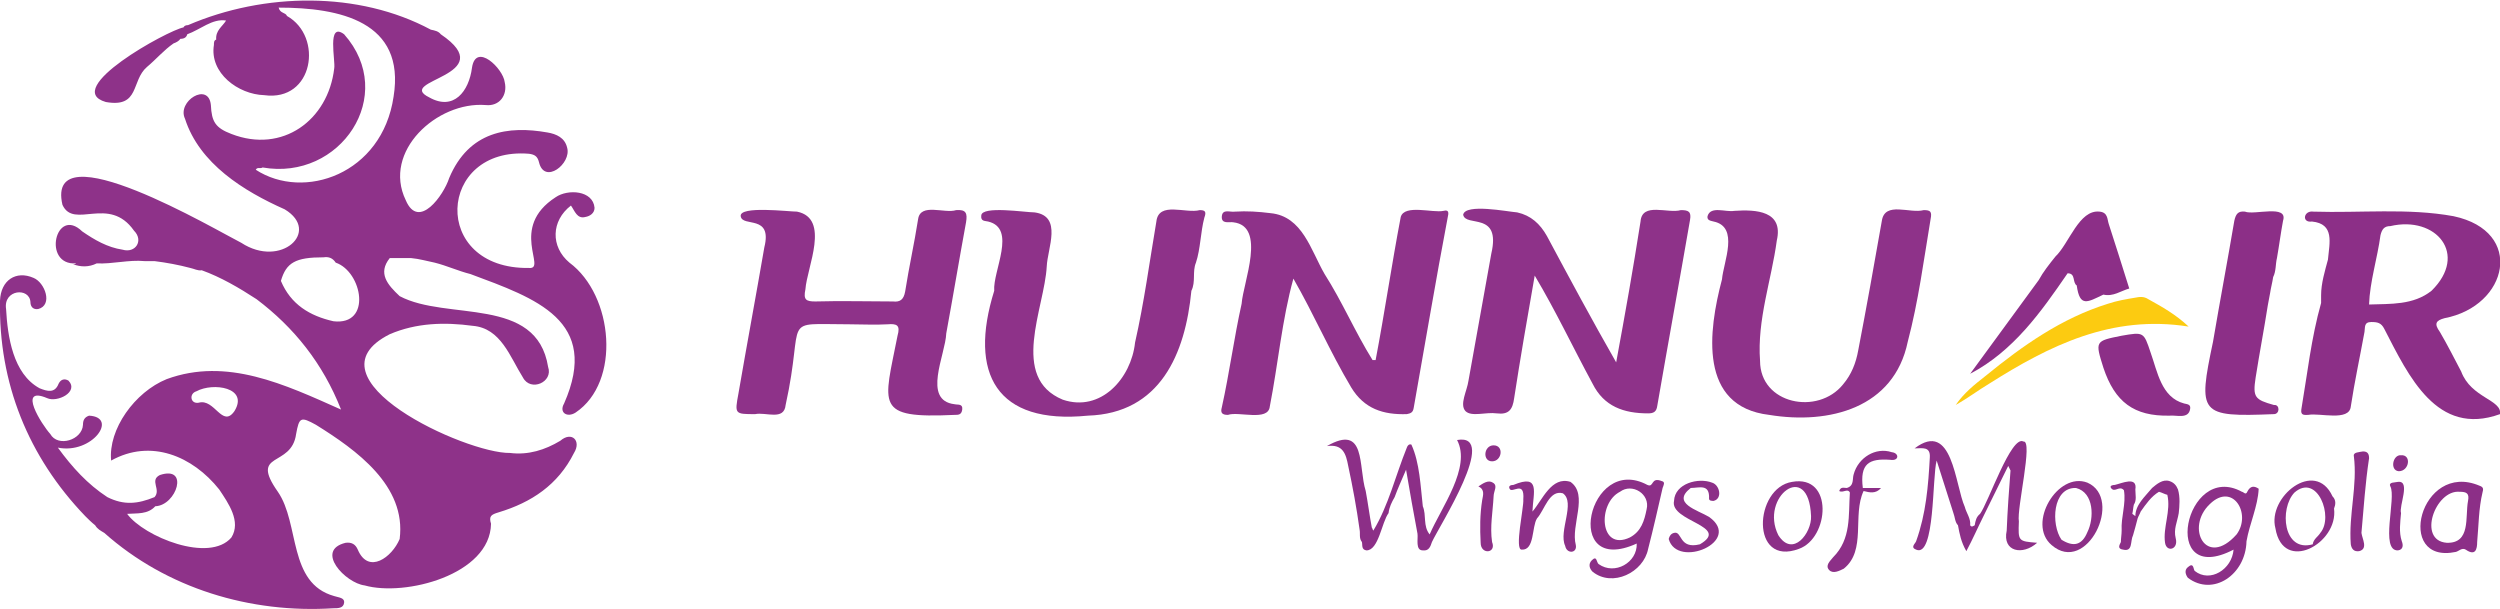 <?xml version="1.0" encoding="utf-8"?>
<!-- Generator: Adobe Illustrator 25.4.1, SVG Export Plug-In . SVG Version: 6.00 Build 0)  -->
<svg version="1.1" id="Layer_1" xmlns="http://www.w3.org/2000/svg" xmlns:xlink="http://www.w3.org/1999/xlink" x="0px" y="0px"
	 viewBox="0 0 328.4 80" style="enable-background:new 0 0 328.4 80;" xml:space="preserve">
<style type="text/css">
	.st0{fill:#FCCB11;}
	.st1{fill:#8C2F87;}
	.st2{fill:#8E3289;}
</style>
<g>
	<path class="st0" d="M287.5,42.9c-10.1-1.6-18.3,2.5-26.2,7.5c-1.5,0.9-2.8,1.9-4.4,2.8c1.1-1.6,2.5-2.7,3.9-3.8
		c4.9-4,10-7.6,16.1-9.5c1.2-0.4,2.4-0.6,3.6-0.8c0.5-0.1,1.1-0.2,1.7,0.2C284,40.3,285.8,41.3,287.5,42.9z"/>
	<path class="st1" d="M285,54.6c-4.7,0.1-7.2-1.8-8.7-6.3c-1.1-3.5-1.1-3.5,2.4-4.2c2.9-0.5,2.9-0.5,3.8,2.2
		c0.9,2.5,1.4,5.9,4.4,6.7c0.4,0.1,0.9,0.1,0.8,0.7C287.5,55.1,285.9,54.5,285,54.6z"/>
	<path class="st1" d="M299.9,29c0.7-2.2-3.8-0.7-5-1.2c-0.9-0.1-1.2,0.3-1.4,1.2c-0.9,5.3-1.9,10.6-2.8,15.9c-2,9.5-1.8,9.9,8,9.5
		c0.8,0,0.8-1.3,0-1.2c-2.5-0.7-2.8-1-2.4-3.6c0.5-3.2,1.1-6.3,1.6-9.5l0,0h0c0.1-0.5,0.2-1.1,0.3-1.6c0,0,0,0,0,0
		c0.1-0.7,0.3-1.4,0.4-2.1v0c0.4-0.8,0.3-1.7,0.5-2.5c0,0,0,0,0,0l0,0C299.4,32.2,299.6,30.6,299.9,29z"/>
	<path class="st1" d="M321.1,41.8c8.4-1.6,10.6-11.4,1.2-13.4c-6-1.1-12.3-0.4-18.4-0.6c-1.3-0.2-1.6,1.5-0.2,1.3
		c3,0.3,2.3,2.8,2.1,5c-0.4,1.5-0.9,3.1-0.9,4.7c0,0,0,0,0,0h0c0,0.3,0,0.6,0,1c0,0,0,0,0,0c-1.3,4.6-1.8,9.3-2.6,14
		c-0.1,0.8,0.4,0.7,0.9,0.7c1.5-0.3,5.4,0.9,5.6-1.1c0.5-3.3,1.2-6.5,1.8-9.8c0.1-0.6-0.1-1.3,0.9-1.3c0.8,0,1.3,0.1,1.7,0.9
		c3.2,6.2,6.9,14.2,15.2,11.2c0.3-1.9-3.8-2.1-5.1-5.6c-0.9-1.7-1.8-3.5-2.8-5.2C319.7,42.5,320,42.1,321.1,41.8z M319.4,38.2
		c-2.4,1.9-5.4,1.7-8.2,1.8c0.1-3,1.1-6.1,1.5-9.1c0.2-0.8,0.5-1.2,1.3-1.2C320,28.3,324.3,33.4,319.4,38.2z"/>
	<path class="st1" d="M279.7,37.9c-0.9-2.9-1.8-5.7-2.7-8.5c-0.2-0.6-0.1-1.5-1.2-1.6c-2.7-0.3-4,4.2-5.8,5.9h0
		c-0.8,1-1.6,2-2.2,3.1l0,0l0,0c-3,4.1-6,8.2-9,12.3c5.7-3,9.3-8.1,12.8-13.2c1.1,0,0.6,1.2,1.2,1.6c0.4,2.9,1.4,2.2,3.5,1.2
		c0,0,0,0,0,0C277.6,39,278.6,38.2,279.7,37.9z"/>
	<g>
		<path class="st2" d="M220.8,27.6c-1.7,0.5-5.1-1.1-5.3,1.5c-1,6.4-2,12-3.2,18.5c-3.2-5.6-6.1-11-9.1-16.6
			c-0.9-1.6-2.1-2.7-3.9-3.1c-1.3-0.1-6.8-1.2-7.1,0.3c0.3,1.7,5-0.5,3.7,5.1c-1,5.6-2,11.1-3,16.7c-0.2,1.4-1.2,3.1-0.4,4
			c0.8,0.8,2.7,0.1,4.1,0.3c1.6,0.2,2.1-0.5,2.3-2c0.8-5.2,1.7-10.4,2.7-16.1c2.8,4.7,5,9.4,7.6,14.2c1.5,3,4.1,3.9,7.3,3.9
			c0.7,0,1.1-0.2,1.2-1c1.4-8.1,2.9-16.3,4.3-24.4C222.2,27.8,221.8,27.6,220.8,27.6z"/>
		<path class="st2" d="M125.6,27.6c-1.5,0.5-4.7-1-5,1.2c-0.5,3.2-1.2,6.3-1.7,9.5c-0.2,1.1-0.7,1.4-1.6,1.3c-3.4,0-6.8-0.1-10.2,0
			c-1.2,0-1.6-0.2-1.3-1.6c0.2-2.9,3.3-9.3-1.1-10.2c-1.1,0-7.6-0.8-7.4,0.6c0.2,1.5,4.2-0.3,3.1,4.1c-1.1,6.4-2.3,12.8-3.4,19.2
			c-0.5,2.7-0.5,2.7,2.2,2.7c1.4-0.3,3.8,0.9,4-1.2c2.6-11.8-0.9-10.6,8.4-10.6c0,0,0,0,0,0c1.7,0,3.3,0.1,5,0
			c1.2-0.1,1.7,0.1,1.3,1.5c-1.8,9.2-3.1,10.9,7.5,10.4c0.5,0,0.9,0,1-0.7c0.1-0.8-0.6-0.6-1-0.7c-4.3-0.5-1.2-6.5-1.1-9.3
			c0.9-4.9,1.7-9.7,2.6-14.6C127.1,28,126.9,27.5,125.6,27.6z"/>
		<path class="st2" d="M252.7,27.6c-1.8,0.5-5.1-1.2-5.5,1.4c-1,5.7-2,11.3-3.1,17c-0.3,1.7-0.9,3.2-2,4.5
			c-3.3,4.1-10.9,2.6-10.9-3.1c-0.4-5.4,1.5-10.6,2.2-15.8c0.9-3.9-2.7-4.1-5.6-3.9c0,0,0,0,0,0c-1.1,0.2-3.1-0.7-3.5,0.7
			c-0.1,0.6,0.5,0.6,0.8,0.7c3.4,0.7,1.3,5.3,1.1,7.6c-1.8,6.8-3.1,16.7,6.2,17.8c7.9,1.3,16.4-0.9,18.2-9.6
			c1.4-5.3,2.1-10.7,3-16.1C253.8,27.8,253.6,27.6,252.7,27.6z"/>
		<path class="st2" d="M157.6,27.6c-1.8,0.5-5.4-1.2-5.7,1.5c-0.9,5.3-1.6,10.6-2.8,15.9c-0.5,4.7-4.5,9.2-9.5,7.5
			c-7-2.9-2.4-12-2.1-17.5l0,0c0.1-2.4,2.1-6.6-1.6-7.1c-1.2,0-6.9-0.9-7,0.4c-0.1,0.8,0.5,0.7,0.9,0.8c3.8,0.9,0.6,6.5,0.8,9.1
			c0,0,0,0,0,0c-3.4,10.9,0.3,17.6,12.3,16.4c9.5-0.3,12.8-8.1,13.6-16.4v0c0.6-1.2,0.1-2.5,0.6-3.7c0.6-1.8,0.6-4,1.1-5.9
			C158.5,27.8,158.3,27.6,157.6,27.6z"/>
		<path class="st2" d="M190.2,28.4c-1.6,8.4-3,16.8-4.5,25.2c-0.1,0.6-0.4,0.7-0.9,0.8c-3.1,0.1-5.6-0.7-7.3-3.5
			c-2.8-4.7-4.9-9.6-7.6-14.3c-1.5,5.4-2,11.2-3.1,16.8c-0.2,2-4.1,0.6-5.5,1.1c-0.8,0-1-0.3-0.8-1c1-4.5,1.6-9.1,2.6-13.6
			c0.2-2.8,3.3-10.2-1.1-10.7c-0.5-0.1-1.6,0.3-1.5-0.8c0.1-1,1.1-0.5,1.7-0.6c1.6-0.1,3.1,0,4.7,0.2c4.2,0.4,5.3,4.9,7.1,8
			c2.3,3.6,4,7.6,6.3,11.3c0.1,0,0.3,0,0.4,0c1.2-6.3,2.1-12.5,3.3-18.8c0.5-1.7,4.2-0.5,5.6-0.8C190,27.6,190.4,27.6,190.2,28.4z"
			/>
	</g>
	<g>
		<path class="st1" d="M265.2,68.5c-0.3-1.7,1.9-10.7,0.6-10.5c-1.6-0.9-4.6,8-5.7,9.5c-0.5,0.4-0.6,0.9-0.7,1.5
			c-0.2,0.1-0.4,0.3-0.6,0c0.1-0.9-0.5-1.6-0.7-2.4c0,0,0,0,0,0c0,0,0,0,0,0c-1.3-2.9-1.6-11.5-6.6-7.7c1,0,2.1-0.3,2,1.2
			c-0.2,3.7-0.5,7.4-1.8,11c-0.1,0.3-0.8,0.8,0,1.1c2.5,1.1,2.1-9.6,2.7-11.7c0.8,2.5,1.5,4.7,2.2,6.9h0c0.2,0.5,0.2,1.2,0.6,1.6h0
			c0.2,1.1,0.4,2.2,1.1,3.4c0.9-1.7,1.5-3.1,2.3-4.7h0c1.1-2.2,2.1-4.3,3.2-6.5c0.1,0.2,0.2,0.4,0.3,0.6c0,0,0,0,0,0
			c-0.2,2.6-0.4,5.3-0.5,7.9c-0.6,2.8,2.1,3.3,4,1.6C265.1,71.1,265.1,71.1,265.2,68.5z"/>
		<path class="st1" d="M248.5,59.4c-2.1-0.7-4.4,0.7-5,2.9c-0.2,0.6,0.1,1.5-0.9,1.8c-0.4,0-0.8-0.2-1,0.4c0.5,0.3,1.1-0.4,1.4,0.2
			c-0.2,3,0.2,6.1-2.2,8.5c-0.4,0.5-1.1,1.1-0.5,1.7c0.5,0.5,1.3,0.1,1.9-0.2c3-2.4,1.1-7,2.6-10.2c0.8,0.2,1.6,0.4,2.3-0.4
			c-0.8,0-1.6,0-2.4,0c-0.4-3.2,0.8-3.9,3.6-3.7C249.5,60.6,249.5,59.5,248.5,59.4z"/>
		<path class="st1" d="M206.3,63.3c-2.5-0.8-3.7,2.4-5,3.9c0.1-2.5,1.1-5-2.5-3.5c-0.3,0-0.7,0.1-0.5,0.5c0.3,0.7,2-1.2,1.8,1.4
			c0.1,1-1.2,6.7-0.2,6.6c1.7,0.1,1.3-3,2-4.1c1-1.1,1.6-3.8,3.4-3.3c1.7,1.2-0.6,5,0.3,6.9c0.2,1.1,1.6,1,1.4-0.1
			C206.3,69,208.7,65,206.3,63.3z"/>
		<path class="st1" d="M191.4,57.8c1.9,3.6-2.1,8.9-3.6,12.4c-0.9-1.1-0.4-2.5-0.9-3.7c0,0,0,0,0,0c-0.3-2.6-0.4-5.7-1.5-8.1
			c-0.3-0.1-0.5,0.1-0.6,0.4c-1.5,3.7-2.4,7.6-4.4,10.9c-0.1-0.1-0.1-0.3-0.2-0.4h0l0,0c-0.3-1.6-0.5-3.2-0.8-4.8
			c-1-3.2,0.1-8.9-5.1-5.9c2.1-0.3,2.5,1,2.8,2.6c0.6,2.8,1.1,5.5,1.5,8.4c0,0,0,0,0,0c0.1,0.5-0.1,1.1,0.3,1.6
			c0.1,0.4-0.1,1,0.6,1.1c1.6,0,2-3.7,2.9-4.9c0,0,0,0,0,0c0.1-0.8,0.4-1.4,0.8-2.1c0,0,0,0,0,0c0.4-1.1,0.9-2.2,1.5-3.6
			c0.5,3,1,5.7,1.5,8.4c0,0,0,0,0,0c0.1,0.7-0.3,2.2,0.7,2.2c0.8,0.1,1-0.5,1.2-1.1l0,0C189,69.2,197,56.8,191.4,57.8z"/>
		<path class="st1" d="M196.1,63.4c-0.6-0.4-1.3,0.1-1.9,0.5c0.9,0.4,0.6,1.2,0.5,1.8c-0.3,1.9-0.3,3.7-0.2,5.6
			c0,1.6,2.1,1.4,1.5-0.1c-0.3-2,0.1-4,0.2-6C196.2,64.5,196.8,63.8,196.1,63.4z"/>
		<path class="st1" d="M315,63.3c-0.4,0.1-1.3,0-1,0.6c0.8,1.5-1.4,8.5,1,8.4c0.7-0.1,0.7-0.7,0.5-1.2c-0.4-1.2-0.2-2.5-0.1-3.7
			C315.1,66.5,316.7,63.1,315,63.3z"/>
		<path class="st1" d="M310.4,59.3c-0.5,0.1-1.3,0.1-1.2,0.6c0.5,3.9-0.7,7.7-0.4,11.6c0.1,0.6,0.4,1,1.1,0.9
			c1.2-0.3,0.4-1.6,0.3-2.4c0.3-3.3,0.5-6.5,1-9.8C311.2,59.6,311,59.3,310.4,59.3z"/>
		<path class="st1" d="M224.9,63.4c-1.8-0.7-4.9,0.1-5,2.4c-0.6,2.7,7.5,3.3,3.4,5.7c-2.8,0.7-2.3-1.8-3.4-1.5
			c-0.4,0.1-0.6,0.4-0.7,0.8c1.1,4,9.8,0.3,5.3-2.9c-1.5-0.9-5-1.8-2.4-3.8c1.1,0,2.5-0.6,2.4,1.4c0,0.3,0.4,0.3,0.6,0.3
			C226.3,65.5,225.9,63.7,224.9,63.4z"/>
		<path class="st1" d="M196.2,58.5c-1.3,0-1.5,2.1-0.2,2.1C197.3,60.6,197.6,58.5,196.2,58.5z"/>
		<path class="st1" d="M315.4,59.8c-1.1-0.1-1.5,2-0.3,2.1C316.5,61.9,316.8,59.7,315.4,59.8z"/>
		<path class="st1" d="M286.1,64.3c-0.2-0.5-0.5-0.9-1.1-1.1c-0.9-0.3-1.7,0.4-2.3,0.9c-0.9,1.1-2.2,2.2-2.2,3.7
			c-0.1-0.1-0.3-0.2-0.4-0.3c0.1-0.4,0.1-0.8,0.2-1.2c0.4-0.6,0.2-1.3,0.2-2c0.3-1.8-1.8-0.8-2.7-0.6c-0.3,0-0.7,0.1-0.5,0.4
			c0.5,0.7,1.1-0.4,1.7,0.3c0.3,1.8-0.4,3.5-0.3,5.3c0,0.5-0.1,1-0.1,1.5c-0.2,0.4-0.5,0.9,0.3,1c1.3,0.3,0.9-1.1,1.3-1.9
			c0.2-0.7,0.4-1.4,0.6-2.2c0.1-0.3,0.3-0.6,0.4-0.9c0.7-1,1.4-2,2.4-2.6c0.4,0.1,0.7,0.3,1.1,0.4c0.5,2.1-0.6,4.3-0.3,6.3
			c0.2,1.3,1.8,0.9,1.4-0.6c-0.3-1.2,0.2-2.1,0.4-3.3C286.3,66.5,286.4,65.3,286.1,64.3z"/>
		<path class="st1" d="M218.3,63.2c-1.5-0.6-1,0.9-1.9,0.5c-7.8-4.2-11.3,12.2-1.4,7.7c0.1,2.5-2.9,4.2-5,2.7
			c-0.3-0.2-0.2-1.2-0.9-0.5c-0.5,0.5-0.3,1.1,0.1,1.5c2.6,2.1,6.7,0.1,7.3-3c0.7-2.7,1.3-5.4,1.9-8
			C218.5,63.8,218.8,63.3,218.3,63.2z M216.3,66.9c-0.3,1.5-0.7,2.9-2.2,3.7c-4,1.9-4.3-4.5-1.3-6C214.4,63.4,216.8,64.9,216.3,66.9
			z"/>
		<path class="st1" d="M235.4,63.3c-5,0.8-5.5,11.2,0.9,8.8C240.3,70.7,240.9,62.3,235.4,63.3z M237.9,67.8c0.1,2.2-2.4,5.5-4.3,2.5
			C231.1,65.3,237.6,60.3,237.9,67.8z"/>
		<path class="st1" d="M274.2,63.4c-3.9-1.5-8,5.4-4.7,8.2C274.1,75.6,279,65.5,274.2,63.4z M274.2,69.9c-0.7,1.7-1.8,2-3.4,1
			c-1.4-2-1.2-6.9,1.9-6.8C275.1,64.7,275.1,68.1,274.2,69.9z"/>
		<path class="st1" d="M295.2,64.6C295.2,64.6,295.2,64.6,295.2,64.6c-0.2,0.5-0.5,0-0.7,0c-7.5-4.1-10.9,12.7-1.1,7.6
			c-0.2,2.6-3.1,4.4-5.1,2.8c-0.2-0.2-0.1-1.2-0.9-0.5c-0.5,0.4-0.3,1,0,1.4c3.3,2.5,7.6-0.4,7.7-4.8c0.4-2.3,1.5-4.6,1.6-6.9
			C296.1,63.8,295.6,63.8,295.2,64.6z M293.8,70.2c-4,4.5-6.8-0.9-3.5-4C293.3,63.3,295.8,67.5,293.8,70.2z"/>
		<path class="st1" d="M306.4,65.2c-2.3-5-8.6,0.1-7.5,4.2c1,6,8.3,2,7.7-2.6c0,0,0,0,0,0C306.8,66.3,306.9,65.7,306.4,65.2z
			 M304.8,70c-0.3,0.5-0.9,0.8-1,1.5c-3.9,1.1-4.4-4.7-2.4-6.8C304.4,62.1,306.6,67.9,304.8,70z"/>
		<path class="st1" d="M325.7,63.8c-7.8-3.3-11.2,10.4-3.1,8.7c0.4-0.1,0.8-0.6,1.3-0.3c1.3,0.9,1.5-0.1,1.5-1
			c0.2-2.2,0.2-4.4,0.7-6.5C326.2,64.3,326.3,64,325.7,63.8z M324.2,65.8c-0.4,2.1,0.4,5.6-2.8,5.5c-3.9-0.3-1.5-7,1.7-6.7
			C324,64.6,324.4,64.8,324.2,65.8z"/>
	</g>
	<path class="st2" d="M74.8,34.5C72.3,32.4,72.4,29,75,27c0.5,0.7,0.8,1.8,1.9,1.5c0.6-0.1,1.2-0.5,1.2-1.2
		c-0.2-2.3-3.5-2.5-5.1-1.4c-6.2,4-1.1,9.5-3.5,9.3c-13,0.2-12.1-16,0-15c0.7,0.1,1.1,0.3,1.3,1.1c0.7,3,4.3,0.2,3.7-1.9
		c-0.3-1.3-1.4-1.8-2.6-2c-5.1-0.9-10.3-0.2-12.9,6c-0.7,2.2-4,6.9-5.7,2.9c-3.1-6.4,4.1-13,10.5-12.5c1.8,0.2,2.9-1.3,2.5-3
		C66.1,9,62.5,5.5,62,8.9c-0.4,3.1-2.4,5.7-5.6,3.9c-4.7-2.3,9.6-2.8,1.5-8.3c-0.3-0.4-0.8-0.5-1.3-0.6c-9.5-5.1-21.9-4.9-31.9-0.6
		c0,0,0,0,0,0c-0.3,0-0.5,0.1-0.6,0.3c0,0,0,0,0,0C22,4,8,11.7,13.9,13.4c4.5,0.8,3.3-2.8,5.4-4.6c1.2-1,2.2-2.2,3.5-3.1
		c0.3-0.1,0.7-0.3,0.9-0.6c0.5,0,0.8-0.2,0.9-0.6v0c1.7-0.6,3.3-2.1,5.1-1.8c-0.5,0.8-1.4,1.3-1.3,2.5c-0.3,0.1-0.3,0.4-0.3,0.7h0
		c-0.6,3.7,3.2,6.5,6.6,6.6c6.5,0.9,7.8-7.7,3-10.4c-0.2-0.5-0.9-0.3-1.1-1.1c8,0,16.7,1.8,15.1,11.7c0,0,0,0,0,0
		c-1.5,10.2-11.8,13.7-18.1,9.6c0.2-0.4,0.6-0.1,0.9-0.3c0,0,0,0,0,0c10.2,1.8,17.8-9.5,10.7-17.5c-2.3-1.7-1.1,3.5-1.3,4.5
		c0,0,0,0,0,0c-0.8,6.8-6.8,11.2-13.5,8.6c-2.1-0.8-2.6-1.6-2.7-3.8c-0.3-3.1-4.5-0.5-3.4,1.8c1.9,5.9,7.7,9.5,13.1,11.9
		c4.8,2.9-0.5,7.8-5.7,4.4c-3.2-1.6-25.8-15-23.5-5c1.5,3.3,6.1-1.3,9.4,3.4c1.3,1.3,0.2,3-1.5,2.5c-2-0.3-3.7-1.3-5.3-2.4
		C7.3,27,5.5,34.9,10,34.6c-0.1,0.1-0.2,0.1-0.4,0.1c1,0.4,2.1,0.4,3.1-0.1c2.1,0.1,4.2-0.5,6.3-0.3c0,0,0,0,0,0c0.4,0,0.8,0,1.3,0
		c0,0,0,0,0,0c1.6,0.2,3.2,0.5,4.7,0.9l0,0c0.5,0.1,1,0.4,1.5,0.3c2.5,0.9,4.9,2.3,7.2,3.8v0c4.9,3.7,8.7,8.4,11.1,14.5
		c-7.4-3.3-15-6.9-22.9-4c-4.2,1.7-7.7,6.6-7.3,10.7c5.2-2.9,10.7-0.6,14.2,3.8c1.2,1.8,2.9,4.2,1.6,6.3c-2.9,3.4-11.5-0.1-13.7-3.1
		c1.3-0.1,2.7,0.1,3.7-1l0,0c2.8-0.1,4.5-5.4,0.6-4.1c-1.4,0.7,0.2,1.9-0.7,2.9c-2.2,0.9-4,1.1-6.2,0v0c-2.6-1.7-4.6-3.9-6.5-6.5
		c4.5,0.9,8-4,4.1-4.2c-0.6,0.2-0.8,0.6-0.8,1.2c-0.1,2-3.3,3-4.3,1.2c-1.1-1.2-4.4-6.4-0.4-4.7c1.3,0.6,4.2-0.8,2.8-2.3
		c-0.5-0.3-1-0.2-1.3,0.4c-0.5,1.3-1.5,1-2.5,0.6c-3.5-1.9-4.2-6.8-4.4-10.4c-0.4-2.6,3.1-2.9,3.2-0.9C4,40.1,4.2,40.7,5,40.6
		c2-0.5,0.9-3.5-0.6-4.1c0,0,0,0,0,0c-2.3-1-4.3,0.3-4.4,3C-0.2,50.3,3.7,60,11.2,67.8v0c0.4,0.4,0.8,0.8,1.3,1.2
		c0.3,0.5,0.7,0.7,1.2,1c0,0,0,0,0,0c8.2,7.3,19.2,10.6,30.1,9.9c0.6,0,1.3,0,1.4-0.7c0.1-0.7-0.7-0.7-1.3-0.9
		c-6.1-1.7-4.5-9.5-7.4-13.7c-3.8-5.4,1.8-3.1,2.4-7.6c0.4-2.2,0.6-2.3,2.6-1.2c5.3,3.3,11.9,8,11,15h0c-1,2.4-4.1,4.7-5.5,1.4
		c-0.3-0.7-0.8-1-1.6-0.9c-4.1,1,0,5.3,2.5,5.6c5.3,1.5,16.5-1.4,16.6-8.1c-0.3-1,0-1.2,1-1.5c4.3-1.3,7.8-3.6,9.9-7.8
		c1-1.6-0.3-2.9-1.8-1.6c-2,1.2-4.2,1.9-6.6,1.6c-5.8,0.1-27.3-9.8-15.8-15.6c3.5-1.5,7.2-1.6,10.9-1.1c3.7,0.3,4.9,4.1,6.6,6.8
		c1,1.9,4,0.6,3.3-1.4c-1.5-9.4-13.3-6-19.5-9.3c-1.6-1.5-2.9-3-1.3-5c0.9,0,1.9,0,2.8,0c0,0,0,0,0,0c1.1,0.1,2.1,0.4,3.1,0.6
		c0,0,0,0,0,0c1.6,0.4,3.1,1.1,4.7,1.5c8.6,3.2,17.1,6.1,12.3,17c-0.7,1.2,0.4,1.9,1.5,1.2C81.6,50.2,80.6,38.8,74.8,34.5z M30.8,54
		c-1.6,2.3-2.6-1.7-4.7-1.1c-1.1,0.2-1.3-1.2-0.3-1.5C28,50.2,32.7,50.9,30.8,54z M43.8,42.2c-3.1-0.7-5.6-2.2-6.9-5.3
		c0.7-2.4,1.9-3.1,5.6-3.1c0.7-0.1,1.2,0.1,1.6,0.7C47.6,35.7,48.9,42.8,43.8,42.2z"/>
</g>
</svg>
